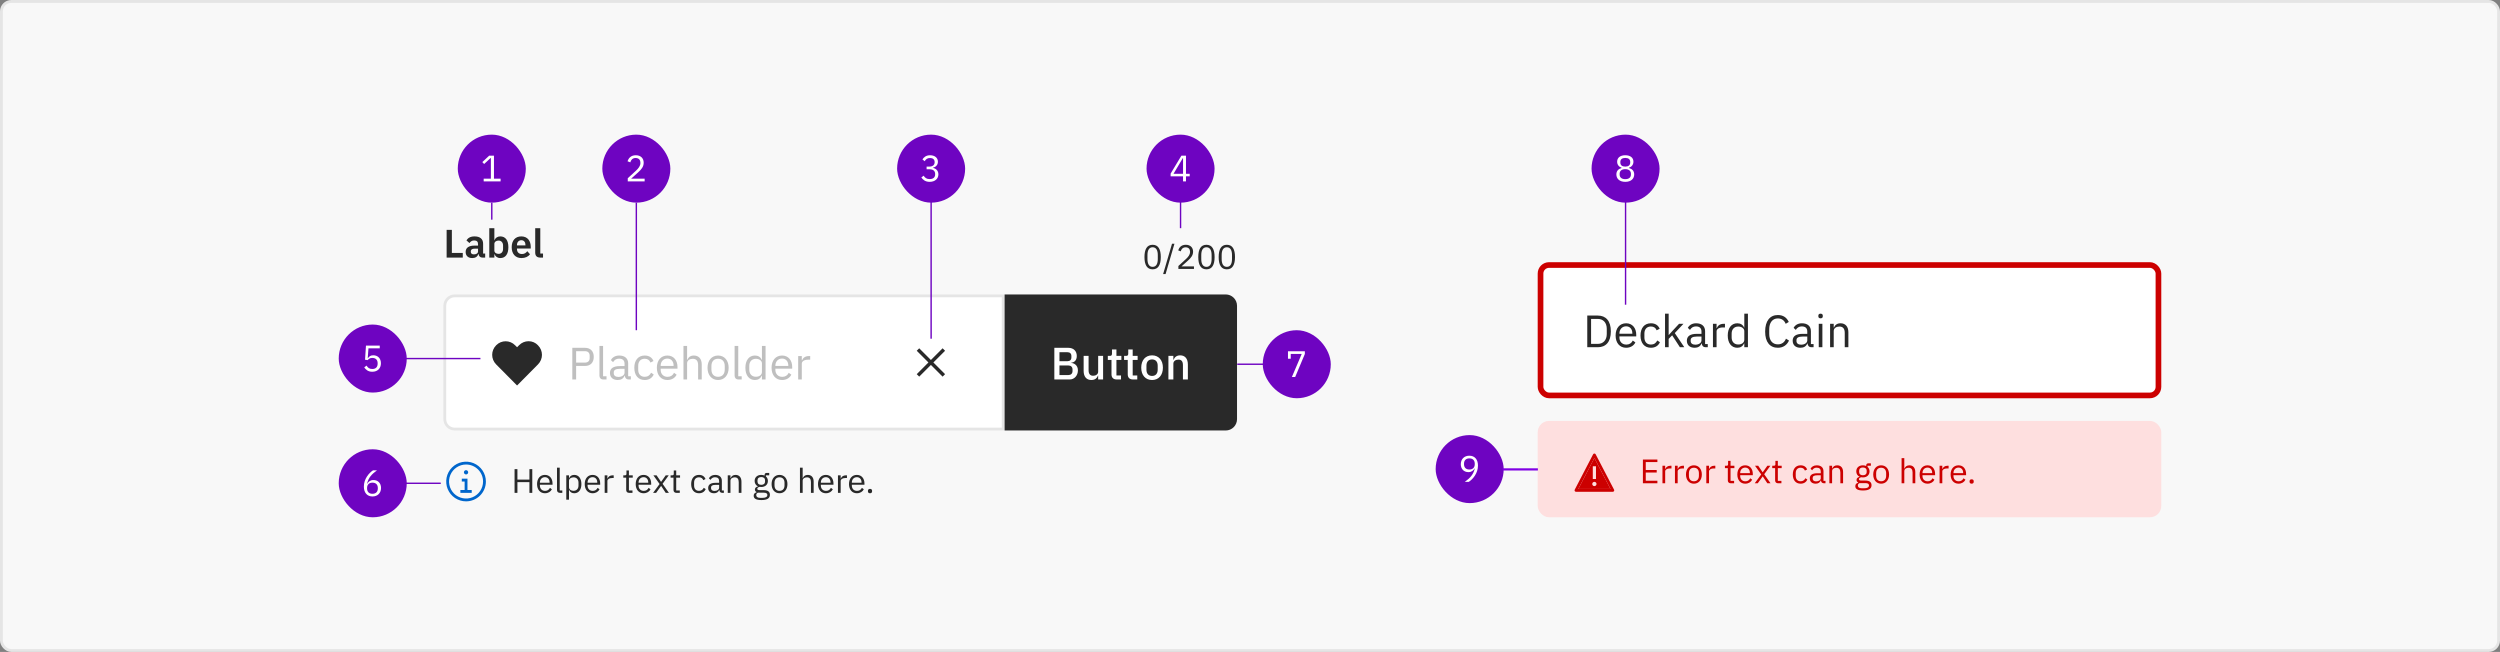 <svg width="882" height="230" viewBox="0 0 882 230" fill="none" xmlns="http://www.w3.org/2000/svg">
<rect x="0" y="0" width="882" height="230" fill="#808080" stroke="none"/>
<rect x="0.5" y="0.5" width="881" height="229" rx="3.5" fill="#F8F8F8"/>
<path d="M163.268 90.878V89.24H159.418V81.106H157.57V90.878H163.268ZM166.606 91.046C167.698 91.046 168.496 90.556 168.734 89.618H168.818C168.93 90.374 169.406 90.878 170.176 90.878H171.17V89.45H170.442V86.006C170.442 84.34 169.392 83.402 167.418 83.402C165.948 83.402 165.094 83.962 164.562 84.802L165.626 85.754C165.976 85.25 166.452 84.83 167.292 84.83C168.244 84.83 168.65 85.306 168.65 86.118V86.65H167.404C165.416 86.65 164.282 87.392 164.282 88.89C164.282 90.192 165.122 91.046 166.606 91.046ZM167.208 89.744C166.508 89.744 166.102 89.45 166.102 88.862V88.624C166.102 88.05 166.564 87.728 167.502 87.728H168.65V88.694C168.65 89.38 168.006 89.744 167.208 89.744ZM172.62 90.878H174.412V89.66H174.468C174.748 90.486 175.518 91.046 176.484 91.046C178.332 91.046 179.354 89.66 179.354 87.21C179.354 84.774 178.332 83.402 176.484 83.402C175.518 83.402 174.734 83.934 174.468 84.774H174.412V80.518H172.62V90.878ZM175.91 89.562C175.056 89.562 174.412 89.128 174.412 88.372V86.048C174.412 85.334 175.056 84.872 175.91 84.872C176.834 84.872 177.478 85.558 177.478 86.594V87.854C177.478 88.89 176.834 89.562 175.91 89.562ZM183.969 91.046C185.327 91.046 186.391 90.528 186.993 89.702L186.027 88.624C185.579 89.198 185.047 89.618 184.165 89.618C182.989 89.618 182.387 88.904 182.387 87.854V87.672H187.245V87.084C187.245 85.082 186.195 83.402 183.913 83.402C181.771 83.402 180.525 84.9 180.525 87.21C180.525 89.548 181.813 91.046 183.969 91.046ZM183.941 84.746C184.865 84.746 185.383 85.432 185.383 86.44V86.566H182.387V86.454C182.387 85.446 183.003 84.746 183.941 84.746ZM191.58 90.878V89.45H190.614V80.518H188.822V89.114C188.822 90.234 189.396 90.878 190.614 90.878H191.58Z" fill="#292929"/>
<path d="M406.647 95.022C408.651 95.022 409.527 93.426 409.527 90.69C409.527 87.954 408.651 86.358 406.647 86.358C404.643 86.358 403.767 87.954 403.767 90.69C403.767 93.426 404.643 95.022 406.647 95.022ZM406.647 94.146C405.339 94.146 404.823 92.994 404.823 91.374V90.006C404.823 88.386 405.339 87.234 406.647 87.234C407.955 87.234 408.471 88.386 408.471 90.006V91.374C408.471 92.994 407.955 94.146 406.647 94.146ZM411.215 96.69L414.347 85.998H413.483L410.351 96.69H411.215ZM421.232 93.99H416.828L419.084 91.962C420.152 91.002 420.92 90.09 420.92 88.794C420.92 87.366 419.984 86.358 418.352 86.358C416.732 86.358 415.988 87.342 415.664 88.326L416.564 88.674C416.792 87.882 417.272 87.258 418.304 87.258C419.336 87.258 419.852 87.894 419.852 88.818V88.962C419.852 89.766 419.252 90.606 418.472 91.326L415.736 93.846V94.878H421.232V93.99ZM425.632 95.022C427.636 95.022 428.512 93.426 428.512 90.69C428.512 87.954 427.636 86.358 425.632 86.358C423.628 86.358 422.752 87.954 422.752 90.69C422.752 93.426 423.628 95.022 425.632 95.022ZM425.632 94.146C424.324 94.146 423.808 92.994 423.808 91.374V90.006C423.808 88.386 424.324 87.234 425.632 87.234C426.94 87.234 427.456 88.386 427.456 90.006V91.374C427.456 92.994 426.94 94.146 425.632 94.146ZM432.827 95.022C434.831 95.022 435.707 93.426 435.707 90.69C435.707 87.954 434.831 86.358 432.827 86.358C430.823 86.358 429.947 87.954 429.947 90.69C429.947 93.426 430.823 95.022 432.827 95.022ZM432.827 94.146C431.519 94.146 431.003 92.994 431.003 91.374V90.006C431.003 88.386 431.519 87.234 432.827 87.234C434.135 87.234 434.651 88.386 434.651 90.006V91.374C434.651 92.994 434.135 94.146 432.827 94.146Z" fill="#292929"/>
<path d="M156.422 107.878C156.422 105.669 158.213 103.878 160.422 103.878H354.422V151.878H160.422C158.213 151.878 156.422 150.088 156.422 147.878V107.878Z" fill="white"/>
<path d="M186.485 120.378C185.235 120.378 184.047 120.878 183.172 121.753L182.422 122.503L181.735 121.816C179.922 119.941 176.922 119.941 175.11 121.753L175.047 121.816C173.172 123.691 173.172 126.691 175.047 128.566L182.422 136.003L189.797 128.566C191.672 126.691 191.672 123.691 189.797 121.816C188.922 120.878 187.735 120.378 186.485 120.378Z" fill="#292929"/>
<path d="M203.254 133.878V129.11H206.358C208.358 129.11 209.478 127.878 209.478 125.91C209.478 123.942 208.358 122.71 206.358 122.71H201.91V133.878H203.254ZM203.254 123.894H206.358C207.414 123.894 208.038 124.47 208.038 125.494V126.326C208.038 127.35 207.414 127.926 206.358 127.926H203.254V123.894ZM213.981 133.878V132.758H212.765V122.038H211.485V132.55C211.485 133.318 211.965 133.878 212.845 133.878H213.981ZM222.565 133.878V132.758H221.621V128.214C221.621 126.47 220.437 125.43 218.453 125.43C216.965 125.43 215.973 126.166 215.525 127.046L216.293 127.766C216.741 127.014 217.397 126.534 218.389 126.534C219.701 126.534 220.341 127.174 220.341 128.342V129.158H218.709C216.309 129.158 215.189 130.022 215.189 131.574C215.189 133.11 216.213 134.07 217.957 134.07C219.109 134.07 219.989 133.542 220.341 132.534H220.421C220.517 133.302 220.901 133.878 221.845 133.878H222.565ZM218.165 132.982C217.173 132.982 216.533 132.518 216.533 131.702V131.366C216.533 130.566 217.189 130.118 218.645 130.118H220.341V131.478C220.341 132.326 219.429 132.982 218.165 132.982ZM227.464 134.07C229.032 134.07 230.104 133.302 230.632 132.118L229.704 131.494C229.256 132.438 228.504 132.934 227.464 132.934C225.944 132.934 225.16 131.894 225.16 130.454V129.046C225.16 127.606 225.944 126.566 227.464 126.566C228.472 126.566 229.176 127.062 229.48 127.91L230.552 127.366C230.072 126.23 229.096 125.43 227.464 125.43C225.144 125.43 223.784 127.11 223.784 129.75C223.784 132.39 225.144 134.07 227.464 134.07ZM235.449 134.07C237.001 134.07 238.185 133.302 238.713 132.182L237.801 131.526C237.369 132.438 236.569 132.95 235.529 132.95C233.993 132.95 233.081 131.878 233.081 130.454V130.07H239.017V129.462C239.017 127.126 237.657 125.43 235.449 125.43C233.209 125.43 231.737 127.126 231.737 129.75C231.737 132.374 233.209 134.07 235.449 134.07ZM235.449 126.502C236.761 126.502 237.641 127.478 237.641 128.934V129.11H233.081V128.998C233.081 127.558 234.057 126.502 235.449 126.502ZM241.126 133.878H242.406V128.15C242.406 127.094 243.398 126.582 244.422 126.582C245.654 126.582 246.294 127.334 246.294 128.806V133.878H247.574V128.582C247.574 126.582 246.502 125.43 244.806 125.43C243.574 125.43 242.87 126.038 242.47 126.966H242.406V122.038H241.126V133.878ZM253.34 134.07C255.548 134.07 257.068 132.374 257.068 129.75C257.068 127.126 255.548 125.43 253.34 125.43C251.132 125.43 249.612 127.126 249.612 129.75C249.612 132.374 251.132 134.07 253.34 134.07ZM253.34 132.934C251.964 132.934 250.988 132.086 250.988 130.342V129.158C250.988 127.414 251.964 126.566 253.34 126.566C254.716 126.566 255.692 127.414 255.692 129.158V130.342C255.692 132.086 254.716 132.934 253.34 132.934ZM261.669 133.878V132.758H260.453V122.038H259.173V132.55C259.173 133.318 259.653 133.878 260.533 133.878H261.669ZM268.812 133.878H270.092V122.038H268.812V126.966H268.748C268.316 125.926 267.468 125.43 266.332 125.43C264.268 125.43 262.972 127.11 262.972 129.75C262.972 132.39 264.268 134.07 266.332 134.07C267.468 134.07 268.252 133.558 268.748 132.534H268.812V133.878ZM266.684 132.918C265.244 132.918 264.348 131.926 264.348 130.454V129.046C264.348 127.574 265.244 126.582 266.684 126.582C267.852 126.582 268.812 127.254 268.812 128.166V131.238C268.812 132.31 267.852 132.918 266.684 132.918ZM275.918 134.07C277.47 134.07 278.654 133.302 279.182 132.182L278.27 131.526C277.838 132.438 277.038 132.95 275.998 132.95C274.462 132.95 273.55 131.878 273.55 130.454V130.07H279.486V129.462C279.486 127.126 278.126 125.43 275.918 125.43C273.678 125.43 272.206 127.126 272.206 129.75C272.206 132.374 273.678 134.07 275.918 134.07ZM275.918 126.502C277.23 126.502 278.11 127.478 278.11 128.934V129.11H273.55V128.998C273.55 127.558 274.526 126.502 275.918 126.502ZM282.875 133.878V128.278C282.875 127.494 283.707 126.902 285.083 126.902H285.835V125.622H285.339C283.995 125.622 283.243 126.358 282.955 127.142H282.875V125.622H281.595V133.878H282.875Z" fill="#BFBFBF"/>
<path d="M333.422 123.753L332.547 122.878L328.422 127.003L324.297 122.878L323.422 123.753L327.547 127.878L323.422 132.003L324.297 132.878L328.422 128.753L332.547 132.878L333.422 132.003L329.297 127.878L333.422 123.753Z" fill="#292929"/>
<path d="M160.422 104.378H353.922V151.378H160.422C158.489 151.378 156.922 149.811 156.922 147.878V107.878C156.922 105.945 158.489 104.378 160.422 104.378Z" stroke="black" stroke-opacity="0.102"/>
<path d="M354.422 103.878H432.422C434.631 103.878 436.422 105.669 436.422 107.878V147.878C436.422 150.088 434.631 151.878 432.422 151.878H354.422V103.878Z" fill="#292929"/>
<path d="M371.97 133.878H377.41C379.058 133.878 380.29 132.47 380.29 130.662C380.29 128.79 378.866 128.086 377.954 128.054V127.958C378.866 127.878 379.89 127.27 379.89 125.59C379.89 123.846 378.754 122.71 376.914 122.71H371.97V133.878ZM373.778 128.934H376.882C377.81 128.934 378.386 129.446 378.386 130.358V130.902C378.386 131.814 377.81 132.326 376.882 132.326H373.778V128.934ZM373.778 124.262H376.578C377.458 124.262 377.986 124.742 377.986 125.59V126.102C377.986 126.95 377.458 127.43 376.578 127.43H373.778V124.262ZM387.429 133.878H389.173V125.558H387.429V131.126C387.429 132.102 386.549 132.566 385.653 132.566C384.581 132.566 384.053 131.894 384.053 130.63V125.558H382.309V130.854C382.309 132.902 383.317 134.07 385.029 134.07C386.405 134.07 387.061 133.318 387.365 132.502H387.429V133.878ZM395.494 133.878V132.454H393.878V126.982H395.622V125.558H393.878V123.286H392.31V124.742C392.31 125.318 392.118 125.558 391.542 125.558H390.838V126.982H392.134V132.07C392.134 133.206 392.774 133.878 393.974 133.878H395.494ZM401.229 133.878V132.454H399.613V126.982H401.357V125.558H399.613V123.286H398.045V124.742C398.045 125.318 397.853 125.558 397.277 125.558H396.573V126.982H397.869V132.07C397.869 133.206 398.509 133.878 399.709 133.878H401.229ZM406.45 134.07C408.77 134.07 410.274 132.374 410.274 129.718C410.274 127.062 408.77 125.366 406.45 125.366C404.13 125.366 402.626 127.062 402.626 129.718C402.626 132.374 404.13 134.07 406.45 134.07ZM406.45 132.63C405.266 132.63 404.466 131.894 404.466 130.422V129.014C404.466 127.542 405.266 126.806 406.45 126.806C407.634 126.806 408.434 127.542 408.434 129.014V130.422C408.434 131.894 407.634 132.63 406.45 132.63ZM413.961 133.878V128.31C413.961 127.334 414.857 126.87 415.769 126.87C416.841 126.87 417.337 127.526 417.337 128.822V133.878H419.081V128.598C419.081 126.55 418.073 125.366 416.377 125.366C415.097 125.366 414.393 126.038 414.041 126.934H413.961V125.558H412.217V133.878H413.961Z" fill="white"/>
<path d="M164.922 172.878V168.878H162.922V169.878H163.922V172.878H162.422V173.878H166.422V172.878H164.922ZM164.422 165.878C164.274 165.878 164.129 165.922 164.006 166.005C163.882 166.087 163.786 166.204 163.729 166.341C163.673 166.478 163.658 166.629 163.687 166.775C163.716 166.92 163.787 167.054 163.892 167.159C163.997 167.264 164.13 167.335 164.276 167.364C164.421 167.393 164.572 167.378 164.709 167.321C164.846 167.265 164.963 167.168 165.046 167.045C165.128 166.922 165.172 166.777 165.172 166.628C165.172 166.43 165.093 166.239 164.953 166.098C164.812 165.957 164.621 165.878 164.422 165.878V165.878Z" fill="#0066CC"/>
<path d="M164.422 176.878C163.038 176.878 161.684 176.468 160.533 175.699C159.382 174.93 158.485 173.836 157.955 172.557C157.425 171.278 157.287 169.871 157.557 168.513C157.827 167.155 158.494 165.908 159.473 164.929C160.452 163.95 161.699 163.283 163.057 163.013C164.415 162.743 165.822 162.881 167.101 163.411C168.38 163.941 169.473 164.838 170.243 165.989C171.012 167.141 171.422 168.494 171.422 169.878C171.422 171.735 170.685 173.515 169.372 174.828C168.059 176.141 166.279 176.878 164.422 176.878ZM164.422 163.878C163.236 163.878 162.076 164.23 161.089 164.89C160.102 165.549 159.333 166.486 158.879 167.582C158.425 168.679 158.306 169.885 158.538 171.049C158.769 172.213 159.341 173.282 160.18 174.121C161.019 174.96 162.088 175.532 163.252 175.763C164.416 175.995 165.622 175.876 166.718 175.422C167.815 174.968 168.752 174.199 169.411 173.212C170.07 172.225 170.422 171.065 170.422 169.878C170.422 168.287 169.79 166.761 168.665 165.636C167.54 164.511 166.014 163.878 164.422 163.878V163.878Z" fill="#0066CC"/>
<path d="M186.782 173.878H187.79V165.502H186.782V169.198H182.546V165.502H181.538V173.878H182.546V170.086H186.782V173.878ZM192.255 174.022C193.419 174.022 194.307 173.446 194.703 172.606L194.019 172.114C193.695 172.798 193.095 173.182 192.315 173.182C191.163 173.182 190.479 172.378 190.479 171.31V171.022H194.931V170.566C194.931 168.814 193.911 167.542 192.255 167.542C190.575 167.542 189.471 168.814 189.471 170.782C189.471 172.75 190.575 174.022 192.255 174.022ZM192.255 168.346C193.239 168.346 193.899 169.078 193.899 170.17V170.302H190.479V170.218C190.479 169.138 191.211 168.346 192.255 168.346ZM198.385 173.878V173.038H197.473V164.998H196.513V172.882C196.513 173.458 196.873 173.878 197.533 173.878H198.385ZM199.782 176.278H200.742V172.87H200.79C201.162 173.638 201.75 174.022 202.602 174.022C204.15 174.022 205.122 172.762 205.122 170.782C205.122 168.802 204.15 167.542 202.602 167.542C201.75 167.542 201.114 167.914 200.79 168.694H200.742V167.686H199.782V176.278ZM202.338 173.158C201.462 173.158 200.742 172.702 200.742 171.898V169.594C200.742 168.91 201.462 168.406 202.338 168.406C203.418 168.406 204.09 169.15 204.09 170.254V171.31C204.09 172.414 203.418 173.158 202.338 173.158ZM209.071 174.022C210.235 174.022 211.123 173.446 211.519 172.606L210.835 172.114C210.511 172.798 209.911 173.182 209.131 173.182C207.979 173.182 207.295 172.378 207.295 171.31V171.022H211.747V170.566C211.747 168.814 210.727 167.542 209.071 167.542C207.391 167.542 206.287 168.814 206.287 170.782C206.287 172.75 207.391 174.022 209.071 174.022ZM209.071 168.346C210.055 168.346 210.715 169.078 210.715 170.17V170.302H207.295V170.218C207.295 169.138 208.027 168.346 209.071 168.346ZM214.289 173.878V169.678C214.289 169.09 214.913 168.646 215.945 168.646H216.509V167.686H216.137C215.129 167.686 214.565 168.238 214.349 168.826H214.289V167.686H213.329V173.878H214.289ZM223.139 173.878V173.038H221.879V168.526H223.235V167.686H221.879V165.97H221.015V167.122C221.015 167.542 220.883 167.686 220.475 167.686H219.899V168.526H220.919V172.858C220.919 173.458 221.279 173.878 221.939 173.878H223.139ZM227.059 174.022C228.223 174.022 229.111 173.446 229.507 172.606L228.823 172.114C228.499 172.798 227.899 173.182 227.119 173.182C225.967 173.182 225.283 172.378 225.283 171.31V171.022H229.735V170.566C229.735 168.814 228.715 167.542 227.059 167.542C225.379 167.542 224.275 168.814 224.275 170.782C224.275 172.75 225.379 174.022 227.059 174.022ZM227.059 168.346C228.043 168.346 228.703 169.078 228.703 170.17V170.302H225.283V170.218C225.283 169.138 226.015 168.346 227.059 168.346ZM230.409 173.878H231.477L233.217 171.454H233.253L234.861 173.878H235.989L233.757 170.686L235.941 167.686H234.873L233.241 169.99H233.205L231.633 167.686H230.505L232.701 170.758L230.409 173.878ZM239.827 173.878V173.038H238.567V168.526H239.923V167.686H238.567V165.97H237.703V167.122C237.703 167.542 237.571 167.686 237.163 167.686H236.587V168.526H237.607V172.858C237.607 173.458 237.967 173.878 238.627 173.878H239.827ZM246.606 174.022C247.782 174.022 248.586 173.446 248.982 172.558L248.286 172.09C247.95 172.798 247.386 173.17 246.606 173.17C245.466 173.17 244.878 172.39 244.878 171.31V170.254C244.878 169.174 245.466 168.394 246.606 168.394C247.362 168.394 247.89 168.766 248.118 169.402L248.922 168.994C248.562 168.142 247.83 167.542 246.606 167.542C244.866 167.542 243.846 168.802 243.846 170.782C243.846 172.762 244.866 174.022 246.606 174.022ZM255.377 173.878V173.038H254.669V169.63C254.669 168.322 253.781 167.542 252.293 167.542C251.177 167.542 250.433 168.094 250.097 168.754L250.673 169.294C251.009 168.73 251.501 168.37 252.245 168.37C253.229 168.37 253.709 168.85 253.709 169.726V170.338H252.485C250.685 170.338 249.845 170.986 249.845 172.15C249.845 173.302 250.613 174.022 251.921 174.022C252.785 174.022 253.445 173.626 253.709 172.87H253.769C253.841 173.446 254.129 173.878 254.837 173.878H255.377ZM252.077 173.206C251.333 173.206 250.853 172.858 250.853 172.246V171.994C250.853 171.394 251.345 171.058 252.437 171.058H253.709V172.078C253.709 172.714 253.025 173.206 252.077 173.206ZM257.707 173.878V169.582C257.707 168.79 258.451 168.406 259.219 168.406C260.143 168.406 260.623 168.97 260.623 170.074V173.878H261.583V169.906C261.583 168.406 260.779 167.542 259.507 167.542C258.583 167.542 258.055 167.998 257.755 168.694H257.707V167.686H256.747V173.878H257.707ZM271.623 174.562C271.623 173.542 270.963 172.918 269.427 172.918H268.107C267.543 172.918 267.159 172.822 267.159 172.45C267.159 172.066 267.567 171.862 267.975 171.754C268.155 171.79 268.371 171.814 268.575 171.814C269.991 171.814 270.915 170.938 270.915 169.678C270.915 169.018 270.651 168.466 270.207 168.082V167.686H271.383V166.846H270.459C269.943 166.846 269.739 167.194 269.739 167.674V167.782C269.403 167.626 269.007 167.542 268.563 167.542C267.159 167.542 266.235 168.418 266.235 169.678C266.235 170.542 266.667 171.226 267.399 171.574V171.622C266.775 171.778 266.331 172.078 266.331 172.702C266.331 173.122 266.535 173.398 266.883 173.566V173.698C266.271 173.866 265.899 174.226 265.899 174.898C265.899 175.87 266.691 176.422 268.623 176.422C270.615 176.422 271.623 175.834 271.623 174.562ZM270.723 174.634C270.723 175.306 270.099 175.642 269.031 175.642H268.143C267.171 175.642 266.799 175.198 266.799 174.658C266.799 174.274 266.979 173.998 267.375 173.818H269.439C270.399 173.818 270.723 174.142 270.723 174.634ZM268.575 171.046C267.759 171.046 267.243 170.662 267.243 169.846V169.51C267.243 168.694 267.759 168.31 268.575 168.31C269.391 168.31 269.907 168.694 269.907 169.51V169.846C269.907 170.662 269.391 171.046 268.575 171.046ZM275.013 174.022C276.669 174.022 277.809 172.75 277.809 170.782C277.809 168.814 276.669 167.542 275.013 167.542C273.357 167.542 272.217 168.814 272.217 170.782C272.217 172.75 273.357 174.022 275.013 174.022ZM275.013 173.17C273.981 173.17 273.249 172.534 273.249 171.226V170.338C273.249 169.03 273.981 168.394 275.013 168.394C276.045 168.394 276.777 169.03 276.777 170.338V171.226C276.777 172.534 276.045 173.17 275.013 173.17ZM282.224 173.878H283.184V169.582C283.184 168.79 283.928 168.406 284.696 168.406C285.62 168.406 286.1 168.97 286.1 170.074V173.878H287.06V169.906C287.06 168.406 286.256 167.542 284.984 167.542C284.06 167.542 283.532 167.998 283.232 168.694H283.184V164.998H282.224V173.878ZM291.372 174.022C292.536 174.022 293.424 173.446 293.82 172.606L293.136 172.114C292.812 172.798 292.212 173.182 291.432 173.182C290.28 173.182 289.596 172.378 289.596 171.31V171.022H294.048V170.566C294.048 168.814 293.028 167.542 291.372 167.542C289.692 167.542 288.588 168.814 288.588 170.782C288.588 172.75 289.692 174.022 291.372 174.022ZM291.372 168.346C292.356 168.346 293.016 169.078 293.016 170.17V170.302H289.596V170.218C289.596 169.138 290.328 168.346 291.372 168.346ZM296.59 173.878V169.678C296.59 169.09 297.214 168.646 298.246 168.646H298.81V167.686H298.438C297.43 167.686 296.866 168.238 296.65 168.826H296.59V167.686H295.63V173.878H296.59ZM302.305 174.022C303.469 174.022 304.357 173.446 304.753 172.606L304.069 172.114C303.745 172.798 303.145 173.182 302.365 173.182C301.213 173.182 300.529 172.378 300.529 171.31V171.022H304.981V170.566C304.981 168.814 303.961 167.542 302.305 167.542C300.625 167.542 299.521 168.814 299.521 170.782C299.521 172.75 300.625 174.022 302.305 174.022ZM302.305 168.346C303.289 168.346 303.949 169.078 303.949 170.17V170.302H300.529V170.218C300.529 169.138 301.261 168.346 302.305 168.346ZM306.941 174.022C307.445 174.022 307.673 173.734 307.673 173.326V173.17C307.673 172.762 307.445 172.474 306.941 172.474C306.437 172.474 306.209 172.762 306.209 173.17V173.326C306.209 173.734 306.437 174.022 306.941 174.022Z" fill="#292929"/>
<rect x="161.5" y="47.5" width="24" height="24" rx="12" fill="#6E04C1"/>
<path d="M176.611 64V63.038H174.271V54.926H172.568L170.163 57.175L170.8 57.864L173.088 55.732H173.179V63.038H170.644V64H176.611Z" fill="white"/>
<path d="M173.5 71.5L173.5 77.5" stroke="#6E04C1" stroke-width="0.5"/>
<rect x="316.5" y="47.5" width="24" height="24" rx="12" fill="#6E04C1"/>
<path d="M326.905 58.774V59.723H327.971C329.245 59.723 329.921 60.334 329.921 61.4V61.504C329.921 62.57 329.245 63.181 327.971 63.181C326.866 63.181 326.333 62.7 325.865 61.985L325.046 62.609C325.605 63.389 326.411 64.156 327.984 64.156C329.83 64.156 331.065 63.077 331.065 61.517C331.065 60.152 330.129 59.424 329.154 59.229V59.177C330.116 58.93 330.896 58.228 330.896 57.058C330.896 55.589 329.674 54.77 328.14 54.77C326.684 54.77 325.891 55.524 325.436 56.252L326.242 56.876C326.619 56.187 327.178 55.745 328.114 55.745C329.076 55.745 329.739 56.226 329.739 57.175V57.266C329.739 58.137 329.115 58.774 327.893 58.774H326.905Z" fill="white"/>
<path d="M328.5 70.5L328.5 119.5" stroke="#6E04C1" stroke-width="0.5"/>
<rect x="404.5" y="47.5" width="24" height="24" rx="12" fill="#6E04C1"/>
<path d="M418.415 64V62.219H419.728V61.309H418.415V54.926H416.79L412.994 61.257V62.219H417.375V64H418.415ZM417.31 55.771H417.375V61.309H414.021L417.31 55.771Z" fill="white"/>
<path d="M416.5 70.5L416.5 80.5" stroke="#6E04C1" stroke-width="0.5"/>
<rect x="119.5" y="114.5" width="24" height="24" rx="12" fill="#6E04C1"/>
<path d="M133.974 121.926H129.112L128.787 126.918L129.71 127.048C130.087 126.632 130.503 126.281 131.335 126.281C132.57 126.281 133.233 126.97 133.233 128.166V128.296C133.233 129.492 132.57 130.181 131.335 130.181C130.243 130.181 129.788 129.7 129.32 128.985L128.501 129.609C129.047 130.389 129.827 131.156 131.335 131.156C133.246 131.156 134.39 129.921 134.39 128.153C134.39 126.398 133.246 125.345 131.686 125.345C130.737 125.345 130.256 125.735 129.827 126.346H129.736L129.996 122.888H133.974V121.926Z" fill="white"/>
<path d="M142.5 126.5H169.5" stroke="#6E04C1" stroke-width="0.5"/>
<rect x="119.5" y="158.5" width="24" height="24" rx="12" fill="#6E04C1"/>
<path d="M131.413 175.156C133.233 175.156 134.429 173.934 134.429 172.153C134.429 170.437 133.311 169.358 131.751 169.358C130.646 169.358 129.996 169.917 129.567 170.658L129.502 170.632C129.996 168.526 131.075 167.343 133.012 165.926H131.608C130.152 166.875 128.371 168.981 128.371 171.672C128.371 173.83 129.528 175.156 131.413 175.156ZM131.4 174.207C130.204 174.207 129.502 173.518 129.502 172.296V172.192C129.502 170.97 130.204 170.281 131.4 170.281C132.596 170.281 133.298 170.97 133.298 172.192V172.296C133.298 173.518 132.596 174.207 131.4 174.207Z" fill="white"/>
<path d="M142.5 170.5H155.5" stroke="#6E04C1" stroke-width="0.5"/>
<rect x="212.5" y="47.5" width="24" height="24" rx="12" fill="#6E04C1"/>
<path d="M227.429 63.038H222.658L225.102 60.841C226.259 59.801 227.091 58.813 227.091 57.409C227.091 55.862 226.077 54.77 224.309 54.77C222.554 54.77 221.748 55.836 221.397 56.902L222.372 57.279C222.619 56.421 223.139 55.745 224.257 55.745C225.375 55.745 225.934 56.434 225.934 57.435V57.591C225.934 58.462 225.284 59.372 224.439 60.152L221.475 62.882V64H227.429V63.038Z" fill="white"/>
<path d="M224.5 71.5L224.5 116.5" stroke="#6E04C1" stroke-width="0.5"/>
<rect x="445.5" y="116.5" width="24" height="24" rx="12" fill="#6E04C1"/>
<path d="M456.945 133L460.351 124.888V123.926H454.397V126.552H455.372V124.862H459.246L455.775 133H456.945Z" fill="white"/>
<path d="M446.5 128.5L436.5 128.5" stroke="#6E04C1" stroke-width="0.5"/>
<rect x="543.5" y="93.5" width="218" height="46" rx="3" fill="white"/>
<path d="M559.988 122.5H563.732C566.516 122.5 568.308 120.644 568.308 116.916C568.308 113.188 566.516 111.332 563.732 111.332H559.988V122.5ZM561.332 121.316V112.516H563.732C565.572 112.516 566.868 113.796 566.868 116.004V117.828C566.868 120.036 565.572 121.316 563.732 121.316H561.332ZM573.698 122.692C575.25 122.692 576.434 121.924 576.962 120.804L576.05 120.148C575.618 121.06 574.818 121.572 573.778 121.572C572.242 121.572 571.33 120.5 571.33 119.076V118.692H577.266V118.084C577.266 115.748 575.906 114.052 573.698 114.052C571.458 114.052 569.986 115.748 569.986 118.372C569.986 120.996 571.458 122.692 573.698 122.692ZM573.698 115.124C575.01 115.124 575.89 116.1 575.89 117.556V117.732H571.33V117.62C571.33 116.18 572.306 115.124 573.698 115.124ZM582.448 122.692C584.016 122.692 585.088 121.924 585.616 120.74L584.688 120.116C584.24 121.06 583.488 121.556 582.448 121.556C580.928 121.556 580.144 120.516 580.144 119.076V117.668C580.144 116.228 580.928 115.188 582.448 115.188C583.456 115.188 584.16 115.684 584.464 116.532L585.536 115.988C585.056 114.852 584.08 114.052 582.448 114.052C580.128 114.052 578.768 115.732 578.768 118.372C578.768 121.012 580.128 122.692 582.448 122.692ZM587.423 122.5H588.703V119.556L589.935 118.292L592.671 122.5H594.223L590.863 117.508L593.919 114.244H592.367L590.031 116.756L588.767 118.164H588.703V110.66H587.423V122.5ZM602.502 122.5V121.38H601.558V116.836C601.558 115.092 600.374 114.052 598.39 114.052C596.902 114.052 595.91 114.788 595.462 115.668L596.23 116.388C596.678 115.636 597.334 115.156 598.326 115.156C599.638 115.156 600.278 115.796 600.278 116.964V117.78H598.646C596.246 117.78 595.126 118.644 595.126 120.196C595.126 121.732 596.15 122.692 597.894 122.692C599.046 122.692 599.926 122.164 600.278 121.156H600.358C600.454 121.924 600.838 122.5 601.782 122.5H602.502ZM598.102 121.604C597.11 121.604 596.47 121.14 596.47 120.324V119.988C596.47 119.188 597.126 118.74 598.582 118.74H600.278V120.1C600.278 120.948 599.366 121.604 598.102 121.604ZM605.609 122.5V116.9C605.609 116.116 606.441 115.524 607.817 115.524H608.569V114.244H608.073C606.729 114.244 605.977 114.98 605.689 115.764H605.609V114.244H604.329V122.5H605.609ZM615.39 122.5H616.67V110.66H615.39V115.588H615.326C614.894 114.548 614.046 114.052 612.91 114.052C610.846 114.052 609.55 115.732 609.55 118.372C609.55 121.012 610.846 122.692 612.91 122.692C614.046 122.692 614.83 122.18 615.326 121.156H615.39V122.5ZM613.262 121.54C611.822 121.54 610.926 120.548 610.926 119.076V117.668C610.926 116.196 611.822 115.204 613.262 115.204C614.43 115.204 615.39 115.876 615.39 116.788V119.86C615.39 120.932 614.43 121.54 613.262 121.54ZM627.237 122.692C629.093 122.692 630.453 121.716 631.157 120.148L630.085 119.476C629.637 120.692 628.661 121.492 627.237 121.492C625.317 121.492 624.181 120.1 624.181 117.812V116.148C624.181 113.86 625.317 112.34 627.237 112.34C628.613 112.34 629.541 113.092 629.989 114.244L631.077 113.588C630.373 112.036 629.093 111.14 627.237 111.14C624.421 111.14 622.741 113.252 622.741 116.98C622.741 120.708 624.421 122.692 627.237 122.692ZM639.83 122.5V121.38H638.886V116.836C638.886 115.092 637.702 114.052 635.718 114.052C634.23 114.052 633.238 114.788 632.79 115.668L633.558 116.388C634.006 115.636 634.662 115.156 635.654 115.156C636.966 115.156 637.606 115.796 637.606 116.964V117.78H635.974C633.574 117.78 632.454 118.644 632.454 120.196C632.454 121.732 633.478 122.692 635.222 122.692C636.374 122.692 637.254 122.164 637.606 121.156H637.686C637.782 121.924 638.166 122.5 639.11 122.5H639.83ZM635.43 121.604C634.438 121.604 633.798 121.14 633.798 120.324V119.988C633.798 119.188 634.454 118.74 635.91 118.74H637.606V120.1C637.606 120.948 636.694 121.604 635.43 121.604ZM642.297 112.308C642.841 112.308 643.081 112.02 643.081 111.588V111.38C643.081 110.948 642.841 110.66 642.297 110.66C641.753 110.66 641.513 110.948 641.513 111.38V111.588C641.513 112.02 641.753 112.308 642.297 112.308ZM641.657 122.5H642.937V114.244H641.657V122.5ZM646.937 122.5V116.772C646.937 115.716 647.929 115.204 648.953 115.204C650.185 115.204 650.825 115.956 650.825 117.428V122.5H652.105V117.204C652.105 115.204 651.033 114.052 649.337 114.052C648.105 114.052 647.401 114.66 647.001 115.588H646.937V114.244H645.657V122.5H646.937Z" fill="#292929"/>
<rect x="543.5" y="93.5" width="218" height="46" rx="3" stroke="#CC0000" stroke-width="2"/>
<rect x="542.5" y="148.5" width="220" height="34" rx="4" fill="#FEDFDF"/>
<path d="M562.501 161.586H562.499L556.824 172.499L556.825 172.5H568.175L568.176 172.499L562.501 161.586ZM561.937 164.5H563.062V169H561.937V164.5ZM562.5 171.5C562.352 171.5 562.207 171.456 562.083 171.374C561.96 171.291 561.864 171.174 561.807 171.037C561.75 170.9 561.735 170.749 561.764 170.604C561.793 170.458 561.865 170.325 561.97 170.22C562.075 170.115 562.208 170.044 562.354 170.015C562.499 169.986 562.65 170.001 562.787 170.057C562.924 170.114 563.041 170.21 563.124 170.334C563.206 170.457 563.25 170.602 563.25 170.75C563.25 170.949 563.171 171.14 563.03 171.281C562.89 171.421 562.699 171.5 562.5 171.5Z" fill="#CC0000"/>
<path d="M569 173.5H556C555.914 173.5 555.83 173.478 555.755 173.436C555.68 173.394 555.617 173.333 555.573 173.259C555.528 173.186 555.503 173.102 555.5 173.017C555.497 172.931 555.517 172.846 555.556 172.769L562.056 160.269C562.099 160.188 562.162 160.12 562.241 160.073C562.319 160.025 562.408 160 562.5 160C562.592 160 562.681 160.025 562.759 160.073C562.838 160.12 562.901 160.188 562.944 160.269L569.444 172.769C569.483 172.846 569.503 172.931 569.5 173.017C569.497 173.102 569.472 173.186 569.427 173.259C569.383 173.333 569.32 173.394 569.245 173.436C569.17 173.478 569.086 173.5 569 173.5V173.5ZM556.825 172.5H568.175L568.176 172.498L562.501 161.586H562.499L556.824 172.498L556.825 172.5Z" fill="#CC0000"/>
<path d="M584.728 170.5V169.612H580.624V166.708H584.488V165.82H580.624V163.012H584.728V162.124H579.616V170.5H584.728ZM587.476 170.5V166.3C587.476 165.712 588.1 165.268 589.132 165.268H589.696V164.308H589.324C588.316 164.308 587.752 164.86 587.536 165.448H587.476V164.308H586.516V170.5H587.476ZM591.882 170.5V166.3C591.882 165.712 592.506 165.268 593.538 165.268H594.102V164.308H593.73C592.722 164.308 592.158 164.86 591.942 165.448H591.882V164.308H590.922V170.5H591.882ZM597.61 170.644C599.266 170.644 600.406 169.372 600.406 167.404C600.406 165.436 599.266 164.164 597.61 164.164C595.954 164.164 594.814 165.436 594.814 167.404C594.814 169.372 595.954 170.644 597.61 170.644ZM597.61 169.792C596.578 169.792 595.846 169.156 595.846 167.848V166.96C595.846 165.652 596.578 165.016 597.61 165.016C598.642 165.016 599.374 165.652 599.374 166.96V167.848C599.374 169.156 598.642 169.792 597.61 169.792ZM602.945 170.5V166.3C602.945 165.712 603.569 165.268 604.601 165.268H605.165V164.308H604.793C603.785 164.308 603.221 164.86 603.005 165.448H602.945V164.308H601.985V170.5H602.945ZM611.795 170.5V169.66H610.535V165.148H611.891V164.308H610.535V162.592H609.671V163.744C609.671 164.164 609.539 164.308 609.131 164.308H608.555V165.148H609.575V169.48C609.575 170.08 609.935 170.5 610.595 170.5H611.795ZM615.715 170.644C616.879 170.644 617.767 170.068 618.163 169.228L617.479 168.736C617.155 169.42 616.555 169.804 615.775 169.804C614.623 169.804 613.939 169 613.939 167.932V167.644H618.391V167.188C618.391 165.436 617.371 164.164 615.715 164.164C614.035 164.164 612.931 165.436 612.931 167.404C612.931 169.372 614.035 170.644 615.715 170.644ZM615.715 164.968C616.699 164.968 617.359 165.7 617.359 166.792V166.924H613.939V166.84C613.939 165.76 614.671 164.968 615.715 164.968ZM619.065 170.5H620.133L621.873 168.076H621.909L623.517 170.5H624.645L622.413 167.308L624.597 164.308H623.529L621.896 166.612H621.861L620.289 164.308H619.161L621.357 167.38L619.065 170.5ZM628.483 170.5V169.66H627.223V165.148H628.579V164.308H627.223V162.592H626.359V163.744C626.359 164.164 626.227 164.308 625.819 164.308H625.243V165.148H626.263V169.48C626.263 170.08 626.623 170.5 627.283 170.5H628.483ZM635.262 170.644C636.438 170.644 637.242 170.068 637.638 169.18L636.942 168.712C636.606 169.42 636.042 169.792 635.262 169.792C634.122 169.792 633.534 169.012 633.534 167.932V166.876C633.534 165.796 634.122 165.016 635.262 165.016C636.018 165.016 636.546 165.388 636.774 166.024L637.578 165.616C637.218 164.764 636.486 164.164 635.262 164.164C633.521 164.164 632.502 165.424 632.502 167.404C632.502 169.384 633.521 170.644 635.262 170.644ZM644.033 170.5V169.66H643.325V166.252C643.325 164.944 642.437 164.164 640.949 164.164C639.833 164.164 639.089 164.716 638.753 165.376L639.329 165.916C639.665 165.352 640.157 164.992 640.901 164.992C641.885 164.992 642.365 165.472 642.365 166.348V166.96H641.141C639.341 166.96 638.501 167.608 638.501 168.772C638.501 169.924 639.269 170.644 640.577 170.644C641.441 170.644 642.101 170.248 642.365 169.492H642.425C642.497 170.068 642.785 170.5 643.493 170.5H644.033ZM640.733 169.828C639.989 169.828 639.509 169.48 639.509 168.868V168.616C639.509 168.016 640.001 167.68 641.093 167.68H642.365V168.7C642.365 169.336 641.681 169.828 640.733 169.828ZM646.363 170.5V166.204C646.363 165.412 647.107 165.028 647.875 165.028C648.799 165.028 649.279 165.592 649.279 166.696V170.5H650.239V166.528C650.239 165.028 649.435 164.164 648.163 164.164C647.239 164.164 646.711 164.62 646.411 165.316H646.363V164.308H645.403V170.5H646.363ZM660.279 171.184C660.279 170.164 659.619 169.54 658.083 169.54H656.763C656.199 169.54 655.815 169.444 655.815 169.072C655.815 168.688 656.223 168.484 656.631 168.376C656.811 168.412 657.027 168.436 657.231 168.436C658.647 168.436 659.571 167.56 659.571 166.3C659.571 165.64 659.307 165.088 658.863 164.704V164.308H660.039V163.468H659.115C658.599 163.468 658.395 163.816 658.395 164.296V164.404C658.059 164.248 657.663 164.164 657.219 164.164C655.815 164.164 654.891 165.04 654.891 166.3C654.891 167.164 655.323 167.848 656.055 168.196V168.244C655.431 168.4 654.987 168.7 654.987 169.324C654.987 169.744 655.191 170.02 655.539 170.188V170.32C654.927 170.488 654.555 170.848 654.555 171.52C654.555 172.492 655.347 173.044 657.279 173.044C659.271 173.044 660.279 172.456 660.279 171.184ZM659.379 171.256C659.379 171.928 658.755 172.264 657.687 172.264H656.799C655.827 172.264 655.455 171.82 655.455 171.28C655.455 170.896 655.635 170.62 656.031 170.44H658.095C659.055 170.44 659.379 170.764 659.379 171.256ZM657.231 167.668C656.415 167.668 655.899 167.284 655.899 166.468V166.132C655.899 165.316 656.415 164.932 657.231 164.932C658.047 164.932 658.563 165.316 658.563 166.132V166.468C658.563 167.284 658.047 167.668 657.231 167.668ZM663.669 170.644C665.325 170.644 666.465 169.372 666.465 167.404C666.465 165.436 665.325 164.164 663.669 164.164C662.013 164.164 660.873 165.436 660.873 167.404C660.873 169.372 662.013 170.644 663.669 170.644ZM663.669 169.792C662.637 169.792 661.905 169.156 661.905 167.848V166.96C661.905 165.652 662.637 165.016 663.669 165.016C664.701 165.016 665.433 165.652 665.433 166.96V167.848C665.433 169.156 664.701 169.792 663.669 169.792ZM670.879 170.5H671.839V166.204C671.839 165.412 672.583 165.028 673.351 165.028C674.275 165.028 674.755 165.592 674.755 166.696V170.5H675.715V166.528C675.715 165.028 674.911 164.164 673.639 164.164C672.715 164.164 672.187 164.62 671.887 165.316H671.839V161.62H670.879V170.5ZM680.028 170.644C681.192 170.644 682.08 170.068 682.476 169.228L681.792 168.736C681.468 169.42 680.868 169.804 680.088 169.804C678.936 169.804 678.252 169 678.252 167.932V167.644H682.704V167.188C682.704 165.436 681.684 164.164 680.028 164.164C678.348 164.164 677.244 165.436 677.244 167.404C677.244 169.372 678.348 170.644 680.028 170.644ZM680.028 164.968C681.012 164.968 681.672 165.7 681.672 166.792V166.924H678.252V166.84C678.252 165.76 678.984 164.968 680.028 164.968ZM685.246 170.5V166.3C685.246 165.712 685.87 165.268 686.902 165.268H687.466V164.308H687.094C686.086 164.308 685.522 164.86 685.306 165.448H685.246V164.308H684.286V170.5H685.246ZM690.961 170.644C692.125 170.644 693.013 170.068 693.409 169.228L692.725 168.736C692.401 169.42 691.801 169.804 691.021 169.804C689.869 169.804 689.185 169 689.185 167.932V167.644H693.637V167.188C693.637 165.436 692.617 164.164 690.961 164.164C689.281 164.164 688.177 165.436 688.177 167.404C688.177 169.372 689.281 170.644 690.961 170.644ZM690.961 164.968C691.945 164.968 692.605 165.7 692.605 166.792V166.924H689.185V166.84C689.185 165.76 689.917 164.968 690.961 164.968ZM695.597 170.644C696.101 170.644 696.329 170.356 696.329 169.948V169.792C696.329 169.384 696.101 169.096 695.597 169.096C695.093 169.096 694.865 169.384 694.865 169.792V169.948C694.865 170.356 695.093 170.644 695.597 170.644Z" fill="#CC0000"/>
<rect x="506.5" y="153.5" width="24" height="24" rx="12" fill="#6E04C1"/>
<path d="M521.429 164.254C521.429 162.096 520.272 160.77 518.387 160.77C516.567 160.77 515.371 161.992 515.371 163.773C515.371 165.489 516.489 166.568 518.049 166.568C519.154 166.568 519.804 166.009 520.233 165.268L520.298 165.294C519.804 167.4 518.725 168.583 516.788 170H518.192C519.648 169.051 521.429 166.945 521.429 164.254ZM518.4 165.645C517.204 165.645 516.502 164.956 516.502 163.734V163.63C516.502 162.408 517.204 161.719 518.4 161.719C519.596 161.719 520.298 162.408 520.298 163.63V163.734C520.298 164.956 519.596 165.645 518.4 165.645Z" fill="white"/>
<line x1="530.141" y1="165.607" x2="542.568" y2="165.607" stroke="#8000E4" stroke-width="0.777"/>
<rect x="561.5" y="47.5" width="24" height="24" rx="12" fill="#6E04C1"/>
<path d="M573.4 64.156C575.467 64.156 576.546 63.025 576.546 61.53C576.546 60.295 575.805 59.58 574.713 59.281V59.177C575.662 58.852 576.273 58.085 576.273 57.045C576.273 55.667 575.207 54.77 573.4 54.77C571.593 54.77 570.527 55.667 570.527 57.045C570.527 58.085 571.138 58.852 572.087 59.177V59.281C570.995 59.58 570.254 60.295 570.254 61.53C570.254 63.025 571.333 64.156 573.4 64.156ZM573.4 63.207C572.139 63.207 571.411 62.609 571.411 61.582V61.309C571.411 60.282 572.139 59.684 573.4 59.684C574.661 59.684 575.389 60.282 575.389 61.309V61.582C575.389 62.609 574.661 63.207 573.4 63.207ZM573.4 58.774C572.269 58.774 571.658 58.267 571.658 57.344V57.149C571.658 56.226 572.269 55.719 573.4 55.719C574.531 55.719 575.142 56.226 575.142 57.149V57.344C575.142 58.267 574.531 58.774 573.4 58.774Z" fill="white"/>
<path d="M573.5 70.5L573.5 107.5" stroke="#6E04C1" stroke-width="0.5"/>
<rect x="0.5" y="0.5" width="881" height="229" rx="3.5" stroke="#E5E5E5"/>
</svg>
